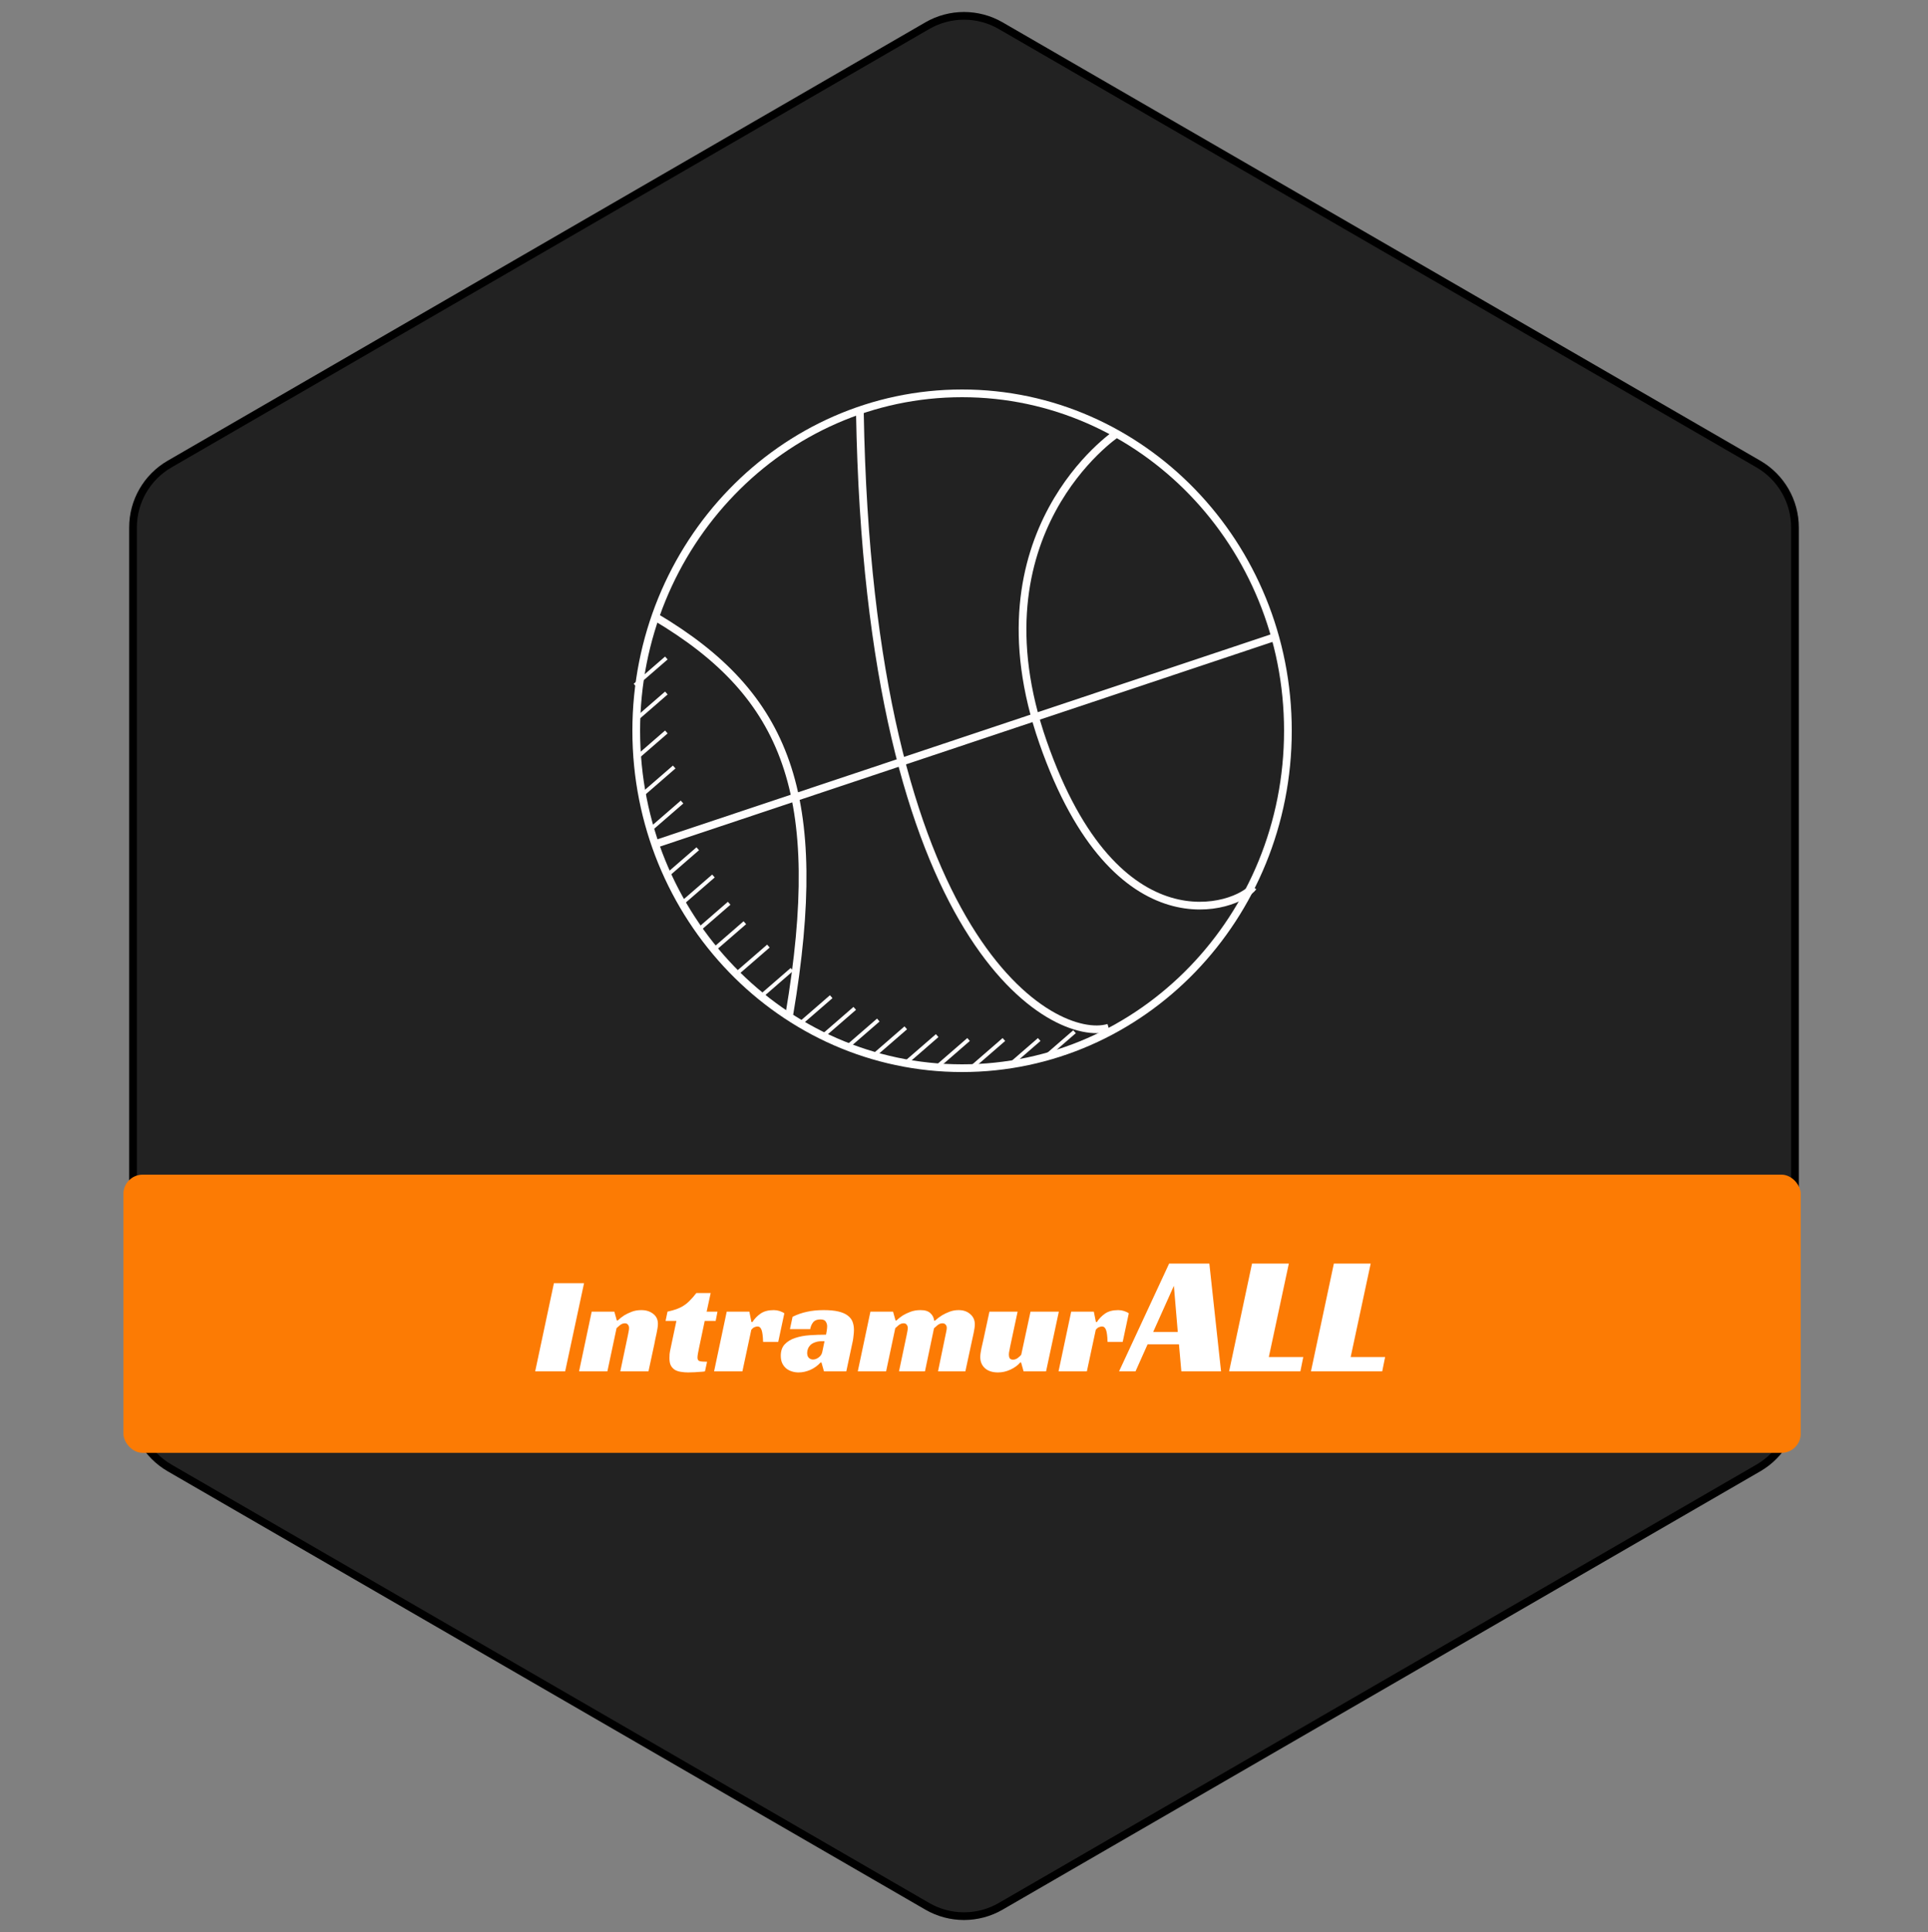 <svg width="500" height="501" viewBox="0 0 500 501" fill="none" xmlns="http://www.w3.org/2000/svg">
<rect x="0" y="0" width="500" height="501" fill="#808080" stroke="none"/>
<path d="M259.514 6.659L456.021 120.339C461.891 123.735 465.506 130.003 465.506 136.785V364.215C465.506 370.997 461.891 377.265 456.021 380.661L259.514 494.341C253.628 497.746 246.372 497.746 240.486 494.341L43.979 380.661C38.109 377.265 34.494 370.997 34.494 364.215V136.785C34.494 130.003 38.109 123.735 43.979 120.339L240.486 6.659C246.372 3.254 253.628 3.254 259.514 6.659Z" fill="#222222" stroke="black" stroke-width="2"/>
<rect x="32" y="304.608" width="435" height="72.144" rx="5" fill="#FC7B04"/>
<path d="M146.569 355.608H138.793L143.653 332.748H151.465L146.569 355.608ZM160.183 342.432C160.687 341.952 161.251 341.508 161.875 341.1C162.427 340.764 163.075 340.452 163.819 340.164C164.563 339.876 165.391 339.732 166.303 339.732C167.551 339.732 168.583 340.056 169.399 340.704C170.215 341.328 170.623 342.192 170.623 343.296C170.623 343.608 170.587 343.992 170.515 344.448C170.443 344.88 170.359 345.336 170.263 345.816C170.167 346.296 170.059 346.788 169.939 347.292C169.843 347.772 169.759 348.204 169.687 348.588L168.175 355.608H160.867L162.847 346.212C162.895 345.9 162.955 345.588 163.027 345.276C163.099 344.94 163.135 344.64 163.135 344.376C163.135 344.016 163.039 343.728 162.847 343.512C162.679 343.272 162.415 343.152 162.055 343.152C161.623 343.152 161.203 343.308 160.795 343.62C160.411 343.932 160.111 344.196 159.895 344.412L157.519 355.608H150.175L153.451 340.128H159.319L159.967 342.432H160.183ZM173.109 340.128C173.997 339.936 174.777 339.72 175.449 339.48C176.121 339.24 176.733 338.94 177.285 338.58C177.861 338.22 178.401 337.776 178.905 337.248C179.433 336.72 179.997 336.072 180.597 335.304H184.305L183.261 340.128H186.069L185.601 342.54H182.757L181.281 349.56C181.161 350.112 181.065 350.604 180.993 351.036C180.921 351.468 180.885 351.804 180.885 352.044C180.885 352.524 181.053 352.824 181.389 352.944C181.749 353.064 182.409 353.124 183.369 353.124L182.829 355.608C182.661 355.656 182.397 355.692 182.037 355.716C181.701 355.74 181.317 355.764 180.885 355.788C180.477 355.836 180.045 355.86 179.589 355.86C179.157 355.884 178.773 355.896 178.437 355.896C177.837 355.896 177.249 355.848 176.673 355.752C176.097 355.68 175.581 355.524 175.125 355.284C174.669 355.02 174.297 354.648 174.009 354.168C173.745 353.688 173.613 353.04 173.613 352.224C173.613 351.936 173.625 351.576 173.649 351.144C173.697 350.712 173.781 350.232 173.901 349.704L175.413 342.54H172.605L173.109 340.128ZM188.467 340.128H194.335L194.875 342.828H195.127C195.679 341.964 196.387 341.232 197.251 340.632C198.115 340.032 199.255 339.732 200.671 339.732C200.767 339.732 200.911 339.744 201.103 339.768C201.319 339.768 201.547 339.804 201.787 339.876C202.051 339.924 202.315 340.008 202.579 340.128C202.867 340.224 203.143 340.368 203.407 340.56L201.823 347.976H197.899C197.851 346.488 197.719 345.456 197.503 344.88C197.287 344.28 196.939 343.98 196.459 343.98C196.219 343.98 195.955 344.04 195.667 344.16C195.403 344.256 195.127 344.484 194.839 344.844L192.535 355.608H185.191L188.467 340.128ZM205.545 341.46C206.769 340.86 208.017 340.428 209.289 340.164C210.585 339.876 212.025 339.732 213.609 339.732C215.145 339.732 216.417 339.852 217.425 340.092C218.433 340.332 219.237 340.68 219.837 341.136C220.437 341.592 220.857 342.132 221.097 342.756C221.337 343.38 221.457 344.088 221.457 344.88C221.457 345.336 221.421 345.828 221.349 346.356C221.301 346.884 221.241 347.328 221.169 347.688L219.477 355.608H213.681L213.033 353.304H212.817C212.049 354.144 211.149 354.792 210.117 355.248C209.109 355.68 208.101 355.896 207.093 355.896C206.517 355.896 205.953 355.812 205.401 355.644C204.849 355.476 204.357 355.224 203.925 354.888C203.493 354.528 203.145 354.084 202.881 353.556C202.617 353.004 202.485 352.344 202.485 351.576C202.485 350.328 202.821 349.344 203.493 348.624C204.189 347.88 205.089 347.328 206.193 346.968C207.321 346.584 208.581 346.344 209.973 346.248C211.389 346.152 212.805 346.104 214.221 346.104C214.269 345.864 214.329 345.528 214.401 345.096C214.473 344.64 214.509 344.244 214.509 343.908C214.509 343.476 214.389 343.08 214.149 342.72C213.933 342.336 213.465 342.144 212.745 342.144C211.905 342.144 211.281 342.396 210.873 342.9C210.489 343.38 210.237 343.968 210.117 344.664H204.861L205.545 341.46ZM213.825 347.796H213.177C212.481 347.796 211.881 347.892 211.377 348.084C210.897 348.252 210.501 348.48 210.189 348.768C209.901 349.056 209.685 349.38 209.541 349.74C209.397 350.1 209.325 350.46 209.325 350.82C209.325 351.396 209.469 351.828 209.757 352.116C210.069 352.404 210.429 352.548 210.837 352.548C211.341 352.548 211.833 352.368 212.313 352.008C212.817 351.648 213.129 351.168 213.249 350.568L213.825 347.796ZM232.464 342.432C232.968 341.952 233.532 341.508 234.156 341.1C234.708 340.764 235.368 340.452 236.136 340.164C236.904 339.876 237.768 339.732 238.728 339.732C239.88 339.732 240.732 339.996 241.284 340.524C241.86 341.052 242.184 341.7 242.256 342.468H242.472C243.024 341.964 243.624 341.508 244.272 341.1C244.824 340.764 245.472 340.452 246.216 340.164C246.96 339.876 247.752 339.732 248.592 339.732C249.84 339.732 250.848 340.08 251.616 340.776C252.408 341.448 252.804 342.324 252.804 343.404C252.804 343.956 252.708 344.688 252.516 345.6C252.324 346.512 252.108 347.508 251.868 348.588L250.356 355.608H243.264L245.208 346.212C245.28 345.852 245.352 345.504 245.424 345.168C245.496 344.832 245.532 344.556 245.532 344.34C245.532 344.004 245.436 343.728 245.244 343.512C245.052 343.272 244.776 343.152 244.416 343.152C243.96 343.152 243.528 343.32 243.12 343.656C242.736 343.968 242.436 344.232 242.22 344.448L239.88 355.608H233.148L235.128 346.212C235.176 345.9 235.236 345.588 235.308 345.276C235.38 344.94 235.416 344.64 235.416 344.376C235.416 344.016 235.32 343.728 235.128 343.512C234.96 343.272 234.696 343.152 234.336 343.152C233.904 343.152 233.484 343.308 233.076 343.62C232.692 343.932 232.392 344.196 232.176 344.412L229.8 355.608H222.456L225.732 340.128H231.6L232.248 342.432H232.464ZM267.252 340.128H274.596L271.284 355.608H265.452L264.804 353.304H264.588C263.964 354.048 263.112 354.672 262.032 355.176C260.976 355.656 259.908 355.896 258.828 355.896C257.388 355.896 256.26 355.536 255.444 354.816C254.628 354.072 254.22 353.112 254.22 351.936C254.22 351.336 254.316 350.592 254.508 349.704C254.724 348.792 254.916 347.94 255.084 347.148L256.596 340.128H263.904L262.104 348.552C262.056 348.744 262.008 348.972 261.96 349.236C261.912 349.5 261.864 349.764 261.816 350.028C261.768 350.268 261.72 350.508 261.672 350.748C261.648 350.964 261.636 351.144 261.636 351.288C261.636 351.648 261.708 351.96 261.852 352.224C262.02 352.464 262.308 352.584 262.716 352.584C263.148 352.584 263.556 352.44 263.94 352.152C264.324 351.864 264.624 351.588 264.84 351.324L267.252 340.128ZM277.799 340.128H283.667L284.207 342.828H284.459C285.011 341.964 285.719 341.232 286.583 340.632C287.447 340.032 288.587 339.732 290.003 339.732C290.099 339.732 290.243 339.744 290.435 339.768C290.651 339.768 290.879 339.804 291.119 339.876C291.383 339.924 291.647 340.008 291.911 340.128C292.199 340.224 292.475 340.368 292.739 340.56L291.155 347.976H287.231C287.183 346.488 287.051 345.456 286.835 344.88C286.619 344.28 286.271 343.98 285.791 343.98C285.551 343.98 285.287 344.04 284.999 344.16C284.735 344.256 284.459 344.484 284.171 344.844L281.867 355.608H274.523L277.799 340.128ZM316.661 355.608H306.365L305.749 348.612H297.609L294.485 355.608H290.217L303.197 327.668H313.625L316.661 355.608ZM299.061 345.4H305.441L304.429 333.432L299.061 345.4ZM324.694 327.668H334.242L329.05 351.912H337.982L337.234 355.608H318.754L324.694 327.668ZM345.92 327.668H355.468L350.276 351.912H359.208L358.46 355.608H339.98L345.92 327.668Z" fill="white"/>
<path d="M334 189.5C334 237.858 296.136 277 249.5 277C202.864 277 165 237.858 165 189.5C165 141.142 202.864 102 249.5 102C296.136 102 334 141.142 334 189.5Z" stroke="white" stroke-width="2"/>
<path d="M223 107C225.4 245.8 273.667 270.667 287.5 266.5" stroke="#FFFDFD" stroke-width="2"/>
<path d="M289.5 112.5C289.5 112.5 251.5 138 270.5 192.5C289.5 247 321 235.333 325 230" stroke="#FFFDFD" stroke-width="2"/>
<path d="M170 160C204.213 180.296 214.275 206.172 204.716 263M170 218.857L331 165.074" stroke="#FFFDFD" stroke-width="2"/>
<line y1="-0.5" x2="10.782" y2="-0.5" transform="matrix(0.755 -0.655 0.662 0.75 165 178.067)" stroke="#FFFDFD"/>
<line y1="-0.5" x2="10.782" y2="-0.5" transform="matrix(0.755 -0.655 0.662 0.75 165 187.152)" stroke="#FFFDFD"/>
<line y1="-0.5" x2="10.782" y2="-0.5" transform="matrix(0.755 -0.655 0.662 0.75 165 197.248)" stroke="#FFFDFD"/>
<line y1="-0.5" x2="10.782" y2="-0.5" transform="matrix(0.755 -0.655 0.662 0.75 167.036 206.333)" stroke="#FFFDFD"/>
<line y1="-0.5" x2="10.782" y2="-0.5" transform="matrix(0.755 -0.655 0.662 0.75 169.071 215.419)" stroke="#FFFDFD"/>
<line y1="-0.5" x2="10.782" y2="-0.5" transform="matrix(0.755 -0.655 0.662 0.75 173.143 227.533)" stroke="#FFFDFD"/>
<line y1="-0.5" x2="10.782" y2="-0.5" transform="matrix(0.755 -0.655 0.662 0.75 177.214 234.6)" stroke="#FFFDFD"/>
<line y1="-0.5" x2="10.782" y2="-0.5" transform="matrix(0.755 -0.655 0.662 0.75 181.286 241.667)" stroke="#FFFDFD"/>
<line y1="-0.5" x2="10.782" y2="-0.5" transform="matrix(0.755 -0.655 0.662 0.75 185.357 246.714)" stroke="#FFFDFD"/>
<line y1="-0.5" x2="10.782" y2="-0.5" transform="matrix(0.755 -0.655 0.662 0.75 191.464 252.771)" stroke="#FFFDFD"/>
<line y1="-0.5" x2="10.782" y2="-0.5" transform="matrix(0.755 -0.655 0.662 0.75 197.571 258.829)" stroke="#FFFDFD"/>
<line y1="-0.5" x2="10.782" y2="-0.5" transform="matrix(0.755 -0.655 0.662 0.75 207.75 265.895)" stroke="#FFFDFD"/>
<line y1="-0.5" x2="10.782" y2="-0.5" transform="matrix(0.755 -0.655 0.662 0.75 213.857 268.924)" stroke="#FFFDFD"/>
<line y1="-0.5" x2="10.782" y2="-0.5" transform="matrix(0.755 -0.655 0.662 0.75 219.964 271.952)" stroke="#FFFDFD"/>
<line y1="-0.5" x2="10.782" y2="-0.5" transform="matrix(0.755 -0.655 0.662 0.75 227.089 273.971)" stroke="#FFFDFD"/>
<line y1="-0.5" x2="10.782" y2="-0.5" transform="matrix(0.755 -0.655 0.662 0.75 235.232 275.99)" stroke="#FFFDFD"/>
<line y1="-0.5" x2="10.782" y2="-0.5" transform="matrix(0.755 -0.655 0.662 0.75 243.375 277)" stroke="#FFFDFD"/>
<line y1="-0.5" x2="10.782" y2="-0.5" transform="matrix(0.755 -0.655 0.662 0.75 252.536 277)" stroke="#FFFDFD"/>
<line y1="-0.5" x2="10.782" y2="-0.5" transform="matrix(0.755 -0.655 0.662 0.75 261.696 277)" stroke="#FFFDFD"/>
<line y1="-0.5" x2="10.782" y2="-0.5" transform="matrix(0.755 -0.655 0.662 0.75 270.857 274.981)" stroke="#FFFDFD"/>
</svg>
